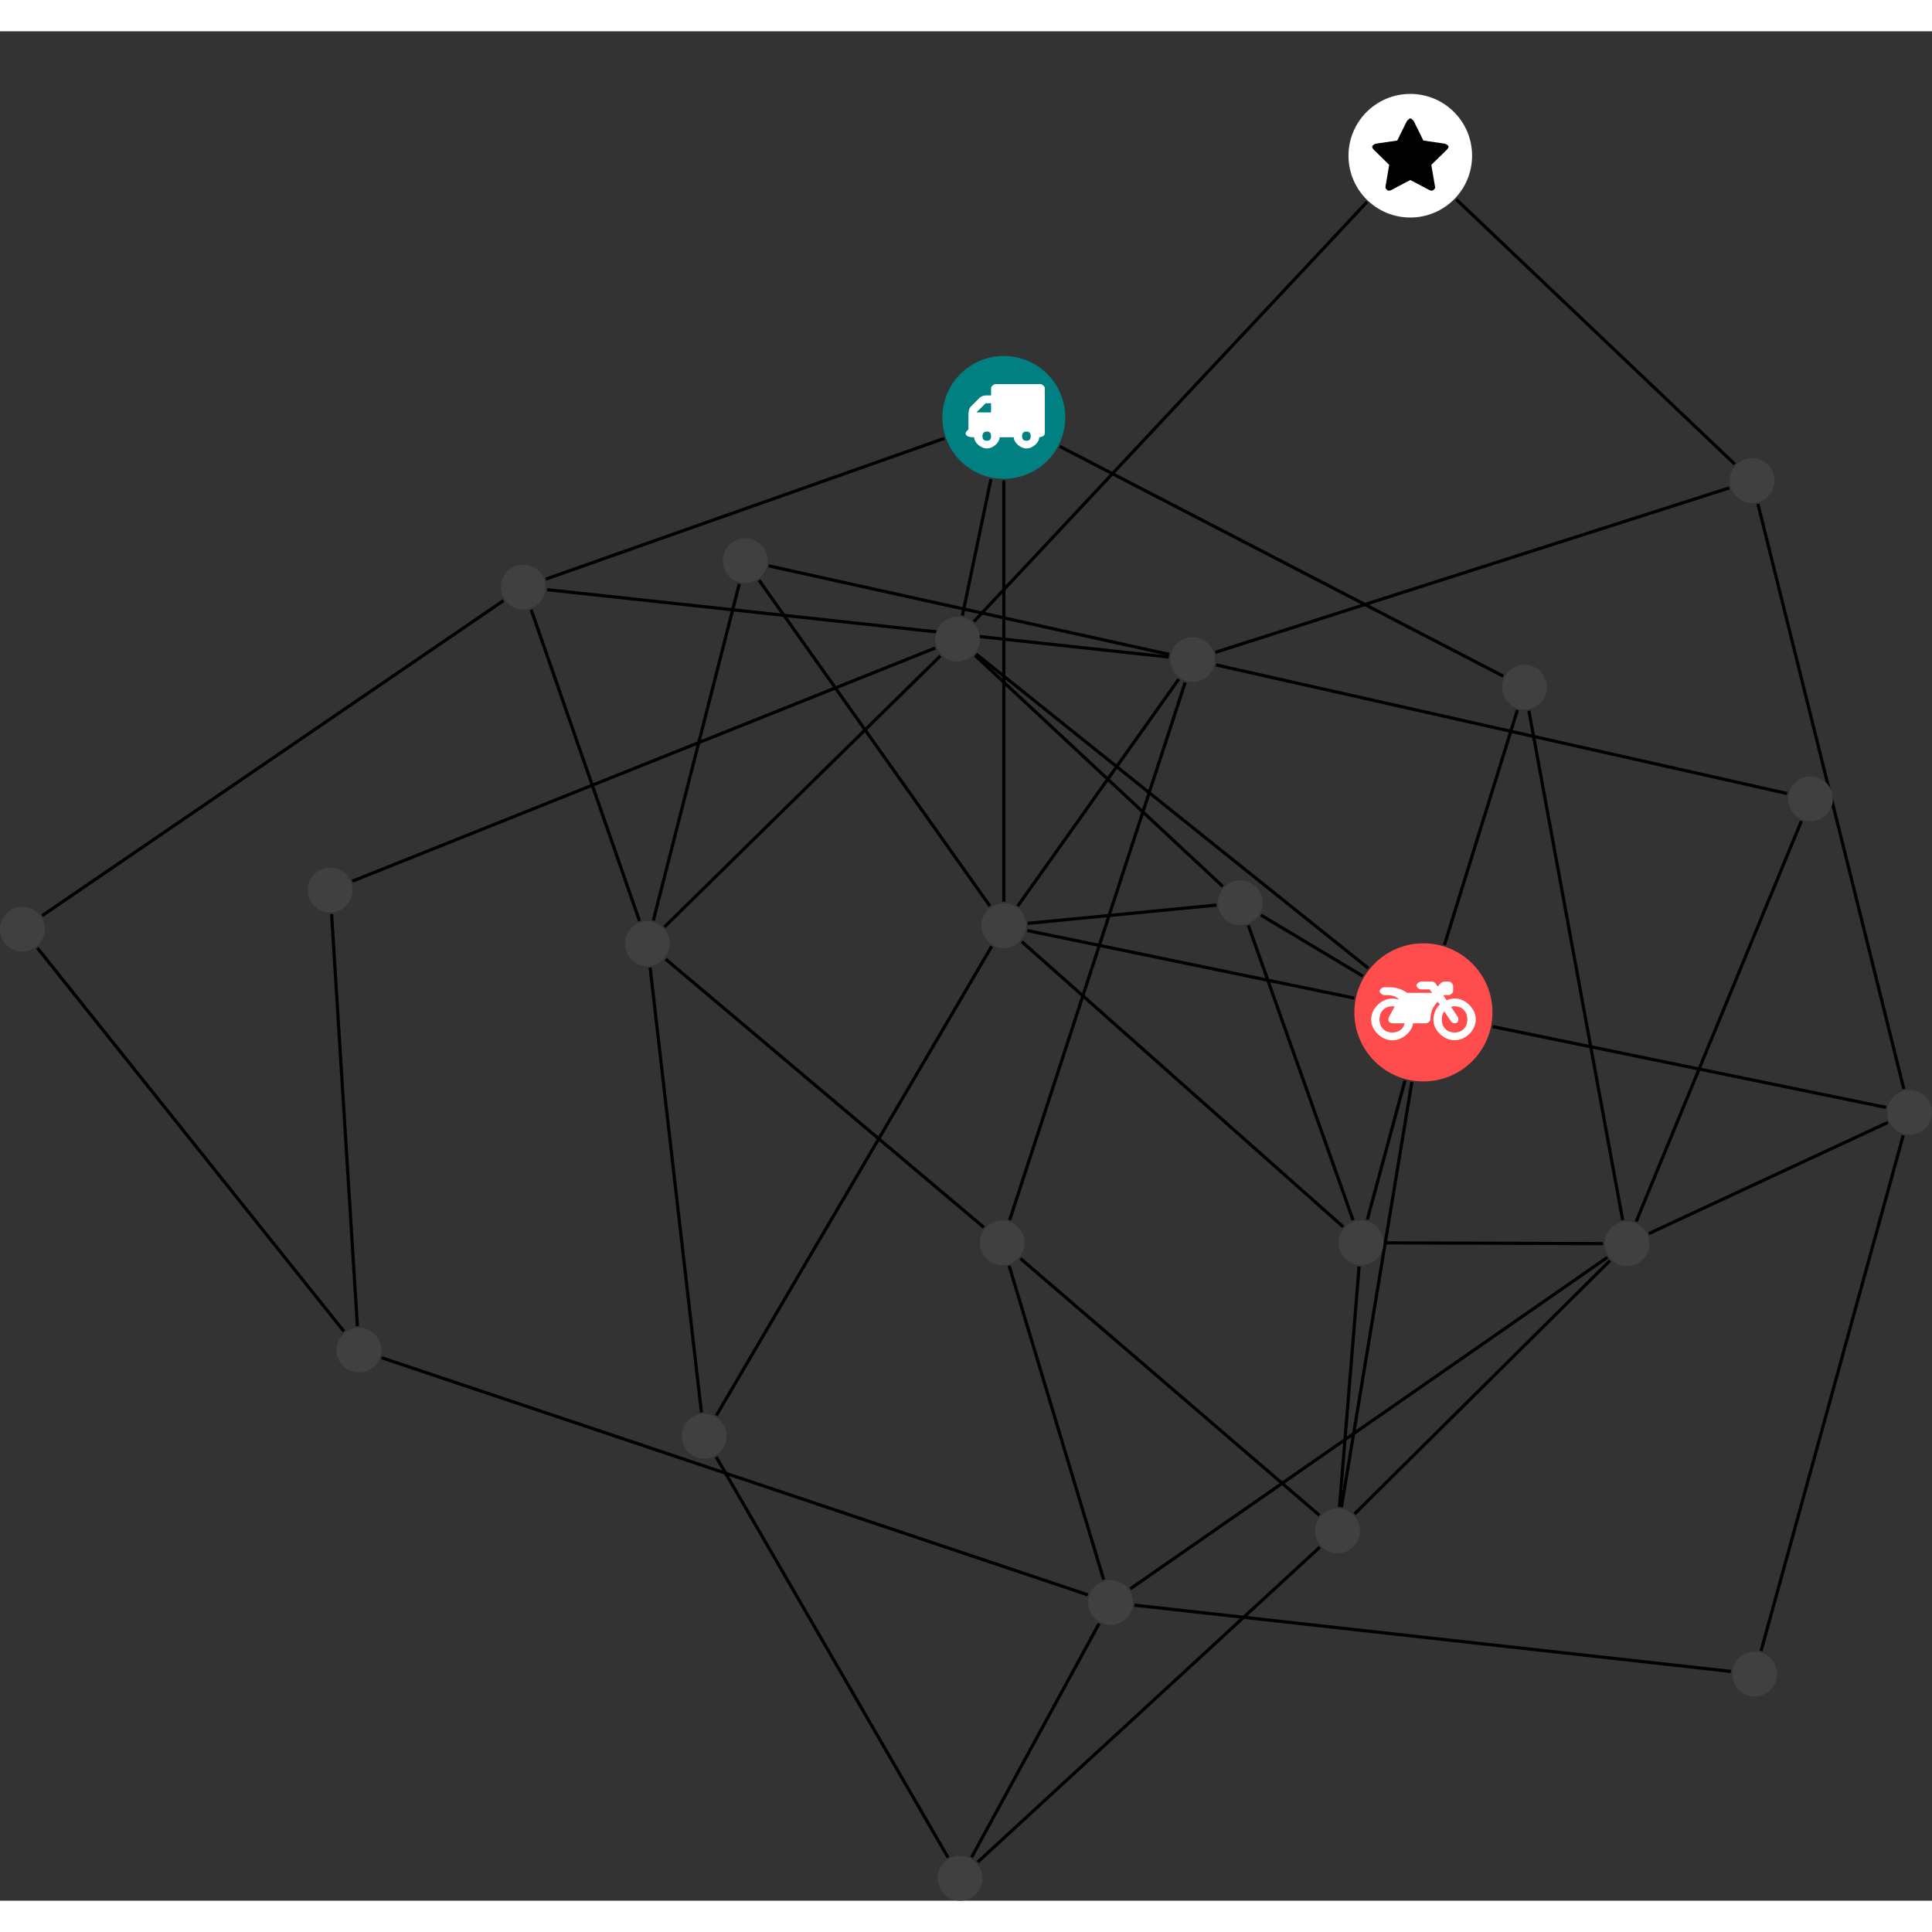 <?xml version="1.0" encoding="UTF-8"?>
<svg xmlns="http://www.w3.org/2000/svg" xmlns:xlink="http://www.w3.org/1999/xlink" width="243.053pt" height="243.053pt" viewBox="0.000 -7.876 243.053 235.177" version="1.1">
<rect x="0.000" y="-7.876" width="243.053" height="235.177" fill="#333333" stroke="none"/>
<defs>
<g>
<symbol overflow="visible" id="glyph0-0">
<path style="stroke:none;" d="M 1.422 -0.75 L 1.422 -7.922 L 3.562 -7.922 L 3.562 -0.891 L 1.422 -0.891 Z M 0.625 0 L 4.531 0 L 4.531 -8.812 L 0.438 -8.812 L 0.438 0 Z M 0.625 0 "/>
</symbol>
<symbol overflow="visible" id="glyph0-1">
<path style="stroke:none;" d="M 3.375 -0.844 C 3.375 -0.453 3.234 -0.266 2.844 -0.266 C 2.469 -0.266 2.297 -0.453 2.297 -0.844 C 2.297 -1.219 2.469 -1.422 2.844 -1.422 C 3.234 -1.422 3.375 -1.219 3.375 -0.844 Z M 1.594 -3.688 L 1.594 -3.859 C 1.594 -3.875 1.578 -3.875 1.594 -3.891 L 2.688 -4.969 C 2.703 -5 2.656 -4.984 2.688 -4.984 L 3.375 -4.984 L 3.375 -3.828 L 1.594 -3.828 Z M 8.359 -0.844 C 8.359 -0.453 8.219 -0.266 7.828 -0.266 C 7.453 -0.266 7.281 -0.453 7.281 -0.844 C 7.281 -1.219 7.453 -1.422 7.828 -1.422 C 8.219 -1.422 8.359 -1.219 8.359 -0.844 Z M 10.141 -6.891 C 10.141 -7.094 9.812 -7.391 9.609 -7.391 L 3.922 -7.391 C 3.719 -7.391 3.375 -7.094 3.375 -6.891 L 3.375 -5.969 L 2.672 -5.969 C 2.469 -5.969 2.078 -5.812 1.938 -5.672 L 0.844 -4.578 C 0.531 -4.266 0.531 -3.734 0.531 -3.328 L 0.531 -1.688 C 0.516 -1.688 0.172 -1.391 0.172 -1.203 C 0.172 -0.781 0.781 -0.703 1.062 -0.703 L 1.25 -0.703 C 1.25 -0.047 2.062 0.703 2.844 0.703 C 3.641 0.703 4.453 -0.047 4.453 -0.703 L 6.234 -0.703 C 6.234 -0.047 7.047 0.703 7.828 0.703 C 8.625 0.703 9.438 -0.047 9.438 -0.703 C 9.547 -0.703 10.141 -0.781 10.141 -1.203 Z M 10.141 -6.891 "/>
</symbol>
<symbol overflow="visible" id="glyph0-2">
<path style="stroke:none;" d="M 12.969 -2.906 C 12.844 -3.984 11.859 -5.016 10.781 -5.219 C 10.234 -5.328 9.703 -5.219 9.328 -5.031 L 8.875 -5.688 L 9.609 -5.688 C 9.812 -5.688 10.141 -5.984 10.141 -6.188 L 10.141 -6.891 C 10.141 -7.094 9.812 -7.391 9.609 -7.391 L 9.047 -7.391 C 8.969 -7.391 8.734 -7.312 8.656 -7.25 L 8.188 -6.766 L 7.891 -7.203 C 7.828 -7.281 7.594 -7.391 7.484 -7.391 L 6.078 -7.391 C 5.906 -7.391 5.547 -7.125 5.516 -6.953 C 5.484 -6.734 5.828 -6.406 6.047 -6.406 L 7.188 -6.406 L 7.484 -5.969 L 4.344 -5.969 C 4.141 -6.125 3.375 -6.672 2.141 -6.672 L 1.422 -6.672 C 1.219 -6.672 0.891 -6.375 0.891 -6.188 C 0.891 -5.984 1.219 -5.688 1.422 -5.688 L 1.781 -5.688 C 2.484 -5.688 2.906 -5.516 3.281 -5.188 L 3.25 -5.141 C 3.078 -5.188 2.797 -5.25 2.5 -5.25 C 1.109 -5.25 -0.172 -4 -0.172 -2.625 C -0.172 -1.25 1.109 0 2.5 0 C 3.75 0 4.953 -1.062 5.109 -2.141 L 6.766 -2.141 C 6.969 -2.141 7.281 -2.438 7.281 -2.625 C 7.281 -3.609 7.688 -4.391 8.219 -4.844 L 8.453 -4.5 C 7.969 -4.062 7.578 -3.203 7.672 -2.359 C 7.781 -1.172 8.969 -0.094 10.141 -0.016 C 11.703 0.094 13.156 -1.344 12.969 -2.906 Z M 2.5 -0.984 C 1.516 -0.984 0.875 -1.641 0.875 -2.625 C 0.875 -3.594 1.516 -4.281 2.5 -4.281 C 2.672 -4.281 2.844 -4.234 2.781 -4.25 L 2.047 -2.891 C 2 -2.781 2 -2.469 2.047 -2.359 C 2.125 -2.25 2.375 -2.141 2.5 -2.141 L 4.031 -2.141 C 3.891 -1.453 3.344 -0.984 2.5 -0.984 Z M 10.328 -0.984 C 9.344 -0.984 8.719 -1.641 8.719 -2.625 C 8.719 -3.109 8.859 -3.469 9.031 -3.641 L 9.906 -2.328 C 9.969 -2.219 10.203 -2.141 10.328 -2.141 C 10.391 -2.141 10.594 -2.188 10.641 -2.234 C 10.812 -2.344 10.844 -2.75 10.734 -2.922 L 9.875 -4.219 C 9.859 -4.219 10.094 -4.281 10.328 -4.281 C 11.297 -4.281 11.922 -3.594 11.922 -2.625 C 11.922 -1.641 11.297 -0.984 10.328 -0.984 Z M 10.328 -0.984 "/>
</symbol>
<symbol overflow="visible" id="glyph0-3">
<path style="stroke:none;" d="M 9.438 -5.078 C 9.438 -5.25 9.078 -5.453 8.938 -5.469 L 6.266 -5.859 L 5.078 -8.266 C 5.031 -8.375 4.75 -8.641 4.625 -8.641 C 4.5 -8.641 4.234 -8.375 4.172 -8.266 L 2.984 -5.859 L 0.312 -5.469 C 0.172 -5.453 -0.172 -5.25 -0.172 -5.078 C -0.172 -4.969 -0.062 -4.781 0.016 -4.719 L 1.969 -2.797 L 1.5 -0.062 C 1.5 -0.016 1.5 0.016 1.5 0.047 C 1.5 0.203 1.75 0.453 1.906 0.453 C 1.984 0.453 2.188 0.406 2.25 0.359 L 4.625 -0.891 L 7 0.359 C 7.062 0.406 7.266 0.453 7.344 0.453 C 7.5 0.453 7.75 0.203 7.75 0.047 C 7.75 0.016 7.75 -0.016 7.734 -0.062 L 7.266 -2.797 L 9.234 -4.719 C 9.297 -4.781 9.438 -4.969 9.438 -5.078 Z M 9.438 -5.078 "/>
</symbol>
</g>
<clipPath id="clip1">
  <path d="M 215 125 L 243.055 125 L 243.055 202 L 215 202 Z M 215 125 "/>
</clipPath>
<clipPath id="clip2">
  <path d="M 215 45 L 243.055 45 L 243.055 131 L 215 131 Z M 215 45 "/>
</clipPath>
<clipPath id="clip3">
  <path d="M 84 165 L 125 165 L 125 227.301 L 84 227.301 Z M 84 165 "/>
</clipPath>
<clipPath id="clip4">
  <path d="M 116 186 L 144 186 L 144 227.301 L 116 227.301 Z M 116 186 "/>
</clipPath>
<clipPath id="clip5">
  <path d="M 201 123 L 243.055 123 L 243.055 150 L 201 150 Z M 201 123 "/>
</clipPath>
<clipPath id="clip6">
  <path d="M 117 177 L 172 177 L 172 227.301 L 117 227.301 Z M 117 177 "/>
</clipPath>
<clipPath id="clip7">
  <path d="M 237 125 L 243.055 125 L 243.055 131 L 237 131 Z M 237 125 "/>
</clipPath>
<clipPath id="clip8">
  <path d="M 117 221 L 124 221 L 124 227.301 L 117 227.301 Z M 117 221 "/>
</clipPath>
</defs>
<g id="surface1">
<path style="fill:none;stroke-width:0.399;stroke-linecap:butt;stroke-linejoin:miter;stroke:rgb(0%,0%,0%);stroke-opacity:1;stroke-miterlimit:10;" d="M 0.001 -7.929 L 0.001 -60.925 " transform="matrix(1,0,0,-1,126.284,40.696)"/>
<path style="fill:none;stroke-width:0.399;stroke-linecap:butt;stroke-linejoin:miter;stroke:rgb(0%,0%,0%);stroke-opacity:1;stroke-miterlimit:10;" d="M -1.62 -7.761 L -5.21 -24.933 " transform="matrix(1,0,0,-1,126.284,40.696)"/>
<path style="fill:none;stroke-width:0.399;stroke-linecap:butt;stroke-linejoin:miter;stroke:rgb(0%,0%,0%);stroke-opacity:1;stroke-miterlimit:10;" d="M 7.04 -3.648 L 62.829 -32.554 " transform="matrix(1,0,0,-1,126.284,40.696)"/>
<path style="fill:none;stroke-width:0.399;stroke-linecap:butt;stroke-linejoin:miter;stroke:rgb(0%,0%,0%);stroke-opacity:1;stroke-miterlimit:10;" d="M -7.479 -2.64 L -57.608 -20.343 " transform="matrix(1,0,0,-1,126.284,40.696)"/>
<path style="fill:none;stroke-width:0.399;stroke-linecap:butt;stroke-linejoin:miter;stroke:rgb(0%,0%,0%);stroke-opacity:1;stroke-miterlimit:10;" d="M 91.462 -157.761 L 16.431 -149.425 " transform="matrix(1,0,0,-1,126.284,40.696)"/>
<g clip-path="url(#clip1)" clip-rule="nonzero">
<path style="fill:none;stroke-width:0.399;stroke-linecap:butt;stroke-linejoin:miter;stroke:rgb(0%,0%,0%);stroke-opacity:1;stroke-miterlimit:10;" d="M 95.263 -155.187 L 113.15 -90.331 " transform="matrix(1,0,0,-1,126.284,40.696)"/>
</g>
<path style="fill:none;stroke-width:0.399;stroke-linecap:butt;stroke-linejoin:miter;stroke:rgb(0%,0%,0%);stroke-opacity:1;stroke-miterlimit:10;" d="M 2.954 -64.554 L 44.083 -73.054 " transform="matrix(1,0,0,-1,126.284,40.696)"/>
<path style="fill:none;stroke-width:0.399;stroke-linecap:butt;stroke-linejoin:miter;stroke:rgb(0%,0%,0%);stroke-opacity:1;stroke-miterlimit:10;" d="M 3.005 -63.652 L 26.747 -61.355 " transform="matrix(1,0,0,-1,126.284,40.696)"/>
<path style="fill:none;stroke-width:0.399;stroke-linecap:butt;stroke-linejoin:miter;stroke:rgb(0%,0%,0%);stroke-opacity:1;stroke-miterlimit:10;" d="M 2.255 -65.945 L 42.689 -101.827 " transform="matrix(1,0,0,-1,126.284,40.696)"/>
<path style="fill:none;stroke-width:0.399;stroke-linecap:butt;stroke-linejoin:miter;stroke:rgb(0%,0%,0%);stroke-opacity:1;stroke-miterlimit:10;" d="M -1.526 -66.546 L -36.167 -125.57 " transform="matrix(1,0,0,-1,126.284,40.696)"/>
<path style="fill:none;stroke-width:0.399;stroke-linecap:butt;stroke-linejoin:miter;stroke:rgb(0%,0%,0%);stroke-opacity:1;stroke-miterlimit:10;" d="M 1.747 -61.48 L 22.005 -32.933 " transform="matrix(1,0,0,-1,126.284,40.696)"/>
<path style="fill:none;stroke-width:0.399;stroke-linecap:butt;stroke-linejoin:miter;stroke:rgb(0%,0%,0%);stroke-opacity:1;stroke-miterlimit:10;" d="M -1.745 -61.48 L -30.788 -20.488 " transform="matrix(1,0,0,-1,126.284,40.696)"/>
<path style="fill:none;stroke-width:0.399;stroke-linecap:butt;stroke-linejoin:miter;stroke:rgb(0%,0%,0%);stroke-opacity:1;stroke-miterlimit:10;" d="M 45.853 -69.296 L -3.471 -29.777 " transform="matrix(1,0,0,-1,126.284,40.696)"/>
<path style="fill:none;stroke-width:0.399;stroke-linecap:butt;stroke-linejoin:miter;stroke:rgb(0%,0%,0%);stroke-opacity:1;stroke-miterlimit:10;" d="M 45.161 -70.288 L 32.341 -62.613 " transform="matrix(1,0,0,-1,126.284,40.696)"/>
<path style="fill:none;stroke-width:0.399;stroke-linecap:butt;stroke-linejoin:miter;stroke:rgb(0%,0%,0%);stroke-opacity:1;stroke-miterlimit:10;" d="M 50.466 -83.433 L 45.732 -100.917 " transform="matrix(1,0,0,-1,126.284,40.696)"/>
<path style="fill:none;stroke-width:0.399;stroke-linecap:butt;stroke-linejoin:miter;stroke:rgb(0%,0%,0%);stroke-opacity:1;stroke-miterlimit:10;" d="M 55.427 -66.367 L 64.611 -36.824 " transform="matrix(1,0,0,-1,126.284,40.696)"/>
<path style="fill:none;stroke-width:0.399;stroke-linecap:butt;stroke-linejoin:miter;stroke:rgb(0%,0%,0%);stroke-opacity:1;stroke-miterlimit:10;" d="M 61.493 -76.64 L 110.997 -86.812 " transform="matrix(1,0,0,-1,126.284,40.696)"/>
<path style="fill:none;stroke-width:0.399;stroke-linecap:butt;stroke-linejoin:miter;stroke:rgb(0%,0%,0%);stroke-opacity:1;stroke-miterlimit:10;" d="M 51.333 -83.62 L 42.474 -137.101 " transform="matrix(1,0,0,-1,126.284,40.696)"/>
<path style="fill:none;stroke-width:0.399;stroke-linecap:butt;stroke-linejoin:miter;stroke:rgb(0%,0%,0%);stroke-opacity:1;stroke-miterlimit:10;" d="M -8.628 -29.011 L -81.956 -58.347 " transform="matrix(1,0,0,-1,126.284,40.696)"/>
<path style="fill:none;stroke-width:0.399;stroke-linecap:butt;stroke-linejoin:miter;stroke:rgb(0%,0%,0%);stroke-opacity:1;stroke-miterlimit:10;" d="M -3.764 -25.687 L 45.685 27.102 " transform="matrix(1,0,0,-1,126.284,40.696)"/>
<path style="fill:none;stroke-width:0.399;stroke-linecap:butt;stroke-linejoin:miter;stroke:rgb(0%,0%,0%);stroke-opacity:1;stroke-miterlimit:10;" d="M -3.62 -29.945 L 27.544 -59.003 " transform="matrix(1,0,0,-1,126.284,40.696)"/>
<path style="fill:none;stroke-width:0.399;stroke-linecap:butt;stroke-linejoin:miter;stroke:rgb(0%,0%,0%);stroke-opacity:1;stroke-miterlimit:10;" d="M -7.979 -30.003 L -42.686 -64.097 " transform="matrix(1,0,0,-1,126.284,40.696)"/>
<path style="fill:none;stroke-width:0.399;stroke-linecap:butt;stroke-linejoin:miter;stroke:rgb(0%,0%,0%);stroke-opacity:1;stroke-miterlimit:10;" d="M -84.569 -62.48 L -81.323 -114.324 " transform="matrix(1,0,0,-1,126.284,40.696)"/>
<path style="fill:none;stroke-width:0.399;stroke-linecap:butt;stroke-linejoin:miter;stroke:rgb(0%,0%,0%);stroke-opacity:1;stroke-miterlimit:10;" d="M -2.507 -101.902 L -42.534 -68.156 " transform="matrix(1,0,0,-1,126.284,40.696)"/>
<path style="fill:none;stroke-width:0.399;stroke-linecap:butt;stroke-linejoin:miter;stroke:rgb(0%,0%,0%);stroke-opacity:1;stroke-miterlimit:10;" d="M 0.669 -106.738 L 12.56 -146.202 " transform="matrix(1,0,0,-1,126.284,40.696)"/>
<path style="fill:none;stroke-width:0.399;stroke-linecap:butt;stroke-linejoin:miter;stroke:rgb(0%,0%,0%);stroke-opacity:1;stroke-miterlimit:10;" d="M 0.736 -100.976 L 22.814 -33.343 " transform="matrix(1,0,0,-1,126.284,40.696)"/>
<path style="fill:none;stroke-width:0.399;stroke-linecap:butt;stroke-linejoin:miter;stroke:rgb(0%,0%,0%);stroke-opacity:1;stroke-miterlimit:10;" d="M 2.087 -105.812 L 39.693 -138.113 " transform="matrix(1,0,0,-1,126.284,40.696)"/>
<path style="fill:none;stroke-width:0.399;stroke-linecap:butt;stroke-linejoin:miter;stroke:rgb(0%,0%,0%);stroke-opacity:1;stroke-miterlimit:10;" d="M 56.919 27.426 L 91.95 -5.878 " transform="matrix(1,0,0,-1,126.284,40.696)"/>
<path style="fill:none;stroke-width:0.399;stroke-linecap:butt;stroke-linejoin:miter;stroke:rgb(0%,0%,0%);stroke-opacity:1;stroke-miterlimit:10;" d="M 30.763 -63.906 L 43.935 -100.988 " transform="matrix(1,0,0,-1,126.284,40.696)"/>
<path style="fill:none;stroke-width:0.399;stroke-linecap:butt;stroke-linejoin:miter;stroke:rgb(0%,0%,0%);stroke-opacity:1;stroke-miterlimit:10;" d="M -121.585 -66.742 L -83.018 -114.98 " transform="matrix(1,0,0,-1,126.284,40.696)"/>
<path style="fill:none;stroke-width:0.399;stroke-linecap:butt;stroke-linejoin:miter;stroke:rgb(0%,0%,0%);stroke-opacity:1;stroke-miterlimit:10;" d="M -120.975 -62.683 L -62.944 -23.05 " transform="matrix(1,0,0,-1,126.284,40.696)"/>
<path style="fill:none;stroke-width:0.399;stroke-linecap:butt;stroke-linejoin:miter;stroke:rgb(0%,0%,0%);stroke-opacity:1;stroke-miterlimit:10;" d="M -78.272 -118.296 L 10.571 -148.128 " transform="matrix(1,0,0,-1,126.284,40.696)"/>
<g clip-path="url(#clip2)" clip-rule="nonzero">
<path style="fill:none;stroke-width:0.399;stroke-linecap:butt;stroke-linejoin:miter;stroke:rgb(0%,0%,0%);stroke-opacity:1;stroke-miterlimit:10;" d="M 94.868 -10.886 L 113.224 -84.492 " transform="matrix(1,0,0,-1,126.284,40.696)"/>
</g>
<path style="fill:none;stroke-width:0.399;stroke-linecap:butt;stroke-linejoin:miter;stroke:rgb(0%,0%,0%);stroke-opacity:1;stroke-miterlimit:10;" d="M 91.263 -8.874 L 26.626 -29.554 " transform="matrix(1,0,0,-1,126.284,40.696)"/>
<path style="fill:none;stroke-width:0.399;stroke-linecap:butt;stroke-linejoin:miter;stroke:rgb(0%,0%,0%);stroke-opacity:1;stroke-miterlimit:10;" d="M 47.962 -103.843 L 75.384 -103.945 " transform="matrix(1,0,0,-1,126.284,40.696)"/>
<path style="fill:none;stroke-width:0.399;stroke-linecap:butt;stroke-linejoin:miter;stroke:rgb(0%,0%,0%);stroke-opacity:1;stroke-miterlimit:10;" d="M 44.696 -106.839 L 42.228 -137.07 " transform="matrix(1,0,0,-1,126.284,40.696)"/>
<path style="fill:none;stroke-width:0.399;stroke-linecap:butt;stroke-linejoin:miter;stroke:rgb(0%,0%,0%);stroke-opacity:1;stroke-miterlimit:10;" d="M -44.495 -69.206 L -38.042 -125.175 " transform="matrix(1,0,0,-1,126.284,40.696)"/>
<path style="fill:none;stroke-width:0.399;stroke-linecap:butt;stroke-linejoin:miter;stroke:rgb(0%,0%,0%);stroke-opacity:1;stroke-miterlimit:10;" d="M -45.831 -63.359 L -59.46 -24.199 " transform="matrix(1,0,0,-1,126.284,40.696)"/>
<path style="fill:none;stroke-width:0.399;stroke-linecap:butt;stroke-linejoin:miter;stroke:rgb(0%,0%,0%);stroke-opacity:1;stroke-miterlimit:10;" d="M -44.093 -63.284 L -33.28 -20.949 " transform="matrix(1,0,0,-1,126.284,40.696)"/>
<g clip-path="url(#clip3)" clip-rule="nonzero">
<path style="fill:none;stroke-width:0.399;stroke-linecap:butt;stroke-linejoin:miter;stroke:rgb(0%,0%,0%);stroke-opacity:1;stroke-miterlimit:10;" d="M -36.182 -130.784 L -7.011 -181.179 " transform="matrix(1,0,0,-1,126.284,40.696)"/>
</g>
<path style="fill:none;stroke-width:0.399;stroke-linecap:butt;stroke-linejoin:miter;stroke:rgb(0%,0%,0%);stroke-opacity:1;stroke-miterlimit:10;" d="M 15.911 -147.37 L 75.923 -105.675 " transform="matrix(1,0,0,-1,126.284,40.696)"/>
<g clip-path="url(#clip4)" clip-rule="nonzero">
<path style="fill:none;stroke-width:0.399;stroke-linecap:butt;stroke-linejoin:miter;stroke:rgb(0%,0%,0%);stroke-opacity:1;stroke-miterlimit:10;" d="M 11.986 -151.742 L -4.054 -181.14 " transform="matrix(1,0,0,-1,126.284,40.696)"/>
</g>
<path style="fill:none;stroke-width:0.399;stroke-linecap:butt;stroke-linejoin:miter;stroke:rgb(0%,0%,0%);stroke-opacity:1;stroke-miterlimit:10;" d="M 66.056 -36.909 L 77.853 -100.988 " transform="matrix(1,0,0,-1,126.284,40.696)"/>
<g clip-path="url(#clip5)" clip-rule="nonzero">
<path style="fill:none;stroke-width:0.399;stroke-linecap:butt;stroke-linejoin:miter;stroke:rgb(0%,0%,0%);stroke-opacity:1;stroke-miterlimit:10;" d="M 81.138 -102.683 L 111.216 -88.695 " transform="matrix(1,0,0,-1,126.284,40.696)"/>
</g>
<path style="fill:none;stroke-width:0.399;stroke-linecap:butt;stroke-linejoin:miter;stroke:rgb(0%,0%,0%);stroke-opacity:1;stroke-miterlimit:10;" d="M 79.552 -101.167 L 100.341 -50.773 " transform="matrix(1,0,0,-1,126.284,40.696)"/>
<path style="fill:none;stroke-width:0.399;stroke-linecap:butt;stroke-linejoin:miter;stroke:rgb(0%,0%,0%);stroke-opacity:1;stroke-miterlimit:10;" d="M 76.259 -106.081 L 44.122 -137.952 " transform="matrix(1,0,0,-1,126.284,40.696)"/>
<path style="fill:none;stroke-width:0.399;stroke-linecap:butt;stroke-linejoin:miter;stroke:rgb(0%,0%,0%);stroke-opacity:1;stroke-miterlimit:10;" d="M -57.452 -21.675 L 20.751 -30.148 " transform="matrix(1,0,0,-1,126.284,40.696)"/>
<g clip-path="url(#clip6)" clip-rule="nonzero">
<path style="fill:none;stroke-width:0.399;stroke-linecap:butt;stroke-linejoin:miter;stroke:rgb(0%,0%,0%);stroke-opacity:1;stroke-miterlimit:10;" d="M -3.28 -181.745 L 39.763 -142.12 " transform="matrix(1,0,0,-1,126.284,40.696)"/>
</g>
<path style="fill:none;stroke-width:0.399;stroke-linecap:butt;stroke-linejoin:miter;stroke:rgb(0%,0%,0%);stroke-opacity:1;stroke-miterlimit:10;" d="M 26.696 -31.136 L 98.548 -47.32 " transform="matrix(1,0,0,-1,126.284,40.696)"/>
<path style="fill:none;stroke-width:0.399;stroke-linecap:butt;stroke-linejoin:miter;stroke:rgb(0%,0%,0%);stroke-opacity:1;stroke-miterlimit:10;" d="M 20.806 -29.82 L -29.585 -18.675 " transform="matrix(1,0,0,-1,126.284,40.696)"/>
<path style=" stroke:none;fill-rule:nonzero;fill:rgb(0%,50%,50%);fill-opacity:1;" d="M 134.012 40.695 C 134.012 36.426 130.551 32.969 126.285 32.969 C 122.016 32.969 118.555 36.426 118.555 40.695 C 118.555 44.965 122.016 48.426 126.285 48.426 C 130.551 48.426 134.012 44.965 134.012 40.695 Z M 134.012 40.695 "/>
<g style="fill:rgb(100%,100%,100%);fill-opacity:1;">
  <use xlink:href="#glyph0-1" x="121.302" y="43.899"/>
</g>
<path style=" stroke:none;fill-rule:nonzero;fill:rgb(25%,25%,25%);fill-opacity:1;" d="M 223.562 198.789 C 223.562 197.234 222.301 195.973 220.742 195.973 C 219.188 195.973 217.926 197.234 217.926 198.789 C 217.926 200.344 219.188 201.605 220.742 201.605 C 222.301 201.605 223.562 200.344 223.562 198.789 Z M 223.562 198.789 "/>
<path style=" stroke:none;fill-rule:nonzero;fill:rgb(25%,25%,25%);fill-opacity:1;" d="M 129.102 104.637 C 129.102 103.082 127.84 101.82 126.285 101.82 C 124.727 101.82 123.465 103.082 123.465 104.637 C 123.465 106.195 124.727 107.457 126.285 107.457 C 127.84 107.457 129.102 106.195 129.102 104.637 Z M 129.102 104.637 "/>
<path style=" stroke:none;fill-rule:nonzero;fill:rgb(100%,29.999%,29.999%);fill-opacity:1;" d="M 187.758 115.547 C 187.758 110.75 183.867 106.859 179.07 106.859 C 174.273 106.859 170.383 110.75 170.383 115.547 C 170.383 120.344 174.273 124.234 179.07 124.234 C 183.867 124.234 187.758 120.344 187.758 115.547 Z M 187.758 115.547 "/>
<g style="fill:rgb(100%,100%,100%);fill-opacity:1;">
  <use xlink:href="#glyph0-2" x="172.67" y="119.06"/>
</g>
<path style=" stroke:none;fill-rule:nonzero;fill:rgb(25%,25%,25%);fill-opacity:1;" d="M 123.277 68.586 C 123.277 67.027 122.016 65.766 120.457 65.766 C 118.902 65.766 117.641 67.027 117.641 68.586 C 117.641 70.141 118.902 71.402 120.457 71.402 C 122.016 71.402 123.277 70.141 123.277 68.586 Z M 123.277 68.586 "/>
<path style=" stroke:none;fill-rule:nonzero;fill:rgb(25%,25%,25%);fill-opacity:1;" d="M 44.344 100.164 C 44.344 98.605 43.082 97.344 41.523 97.344 C 39.969 97.344 38.707 98.605 38.707 100.164 C 38.707 101.719 39.969 102.98 41.523 102.98 C 43.082 102.98 44.344 101.719 44.344 100.164 Z M 44.344 100.164 "/>
<path style=" stroke:none;fill-rule:nonzero;fill:rgb(25%,25%,25%);fill-opacity:1;" d="M 128.898 144.539 C 128.898 142.984 127.637 141.723 126.082 141.723 C 124.527 141.723 123.266 142.984 123.266 144.539 C 123.266 146.098 124.527 147.359 126.082 147.359 C 127.637 147.359 128.898 146.098 128.898 144.539 Z M 128.898 144.539 "/>
<path style=" stroke:none;fill-rule:nonzero;fill:rgb(100%,100%,100%);fill-opacity:1;" d="M 185.195 7.773 C 185.195 3.48 181.715 0 177.422 0 C 173.125 0 169.645 3.48 169.645 7.773 C 169.645 12.07 173.125 15.551 177.422 15.551 C 181.715 15.551 185.195 12.07 185.195 7.773 Z M 185.195 7.773 "/>
<g style="fill:rgb(0%,0%,0%);fill-opacity:1;">
  <use xlink:href="#glyph0-3" x="172.798" y="11.725"/>
</g>
<path style=" stroke:none;fill-rule:nonzero;fill:rgb(25%,25%,25%);fill-opacity:1;" d="M 158.852 101.758 C 158.852 100.203 157.59 98.941 156.035 98.941 C 154.48 98.941 153.219 100.203 153.219 101.758 C 153.219 103.312 154.48 104.574 156.035 104.574 C 157.59 104.574 158.852 103.312 158.852 101.758 Z M 158.852 101.758 "/>
<path style=" stroke:none;fill-rule:nonzero;fill:rgb(25%,25%,25%);fill-opacity:1;" d="M 5.637 105.078 C 5.637 103.523 4.375 102.262 2.816 102.262 C 1.262 102.262 0 103.523 0 105.078 C 0 106.637 1.262 107.898 2.816 107.898 C 4.375 107.898 5.637 106.637 5.637 105.078 Z M 5.637 105.078 "/>
<path style=" stroke:none;fill-rule:nonzero;fill:rgb(25%,25%,25%);fill-opacity:1;" d="M 47.969 158.031 C 47.969 156.473 46.707 155.211 45.152 155.211 C 43.594 155.211 42.332 156.473 42.332 158.031 C 42.332 159.586 43.594 160.848 45.152 160.848 C 46.707 160.848 47.969 159.586 47.969 158.031 Z M 47.969 158.031 "/>
<path style=" stroke:none;fill-rule:nonzero;fill:rgb(25%,25%,25%);fill-opacity:1;" d="M 223.238 48.652 C 223.238 47.094 221.977 45.832 220.418 45.832 C 218.863 45.832 217.602 47.094 217.602 48.652 C 217.602 50.207 218.863 51.469 220.418 51.469 C 221.977 51.469 223.238 50.207 223.238 48.652 Z M 223.238 48.652 "/>
<path style=" stroke:none;fill-rule:nonzero;fill:rgb(25%,25%,25%);fill-opacity:1;" d="M 174.047 144.527 C 174.047 142.969 172.785 141.707 171.227 141.707 C 169.672 141.707 168.41 142.969 168.41 144.527 C 168.41 146.082 169.672 147.344 171.227 147.344 C 172.785 147.344 174.047 146.082 174.047 144.527 Z M 174.047 144.527 "/>
<path style=" stroke:none;fill-rule:nonzero;fill:rgb(25%,25%,25%);fill-opacity:1;" d="M 84.262 106.906 C 84.262 105.348 83 104.086 81.445 104.086 C 79.887 104.086 78.625 105.348 78.625 106.906 C 78.625 108.461 79.887 109.723 81.445 109.723 C 83 109.723 84.262 108.461 84.262 106.906 Z M 84.262 106.906 "/>
<path style=" stroke:none;fill-rule:nonzero;fill:rgb(25%,25%,25%);fill-opacity:1;" d="M 91.406 168.867 C 91.406 167.309 90.145 166.047 88.59 166.047 C 87.035 166.047 85.773 167.309 85.773 168.867 C 85.773 170.422 87.035 171.684 88.59 171.684 C 90.145 171.684 91.406 170.422 91.406 168.867 Z M 91.406 168.867 "/>
<path style=" stroke:none;fill-rule:nonzero;fill:rgb(25%,25%,25%);fill-opacity:1;" d="M 142.535 189.785 C 142.535 188.23 141.273 186.969 139.715 186.969 C 138.16 186.969 136.898 188.23 136.898 189.785 C 136.898 191.34 138.16 192.602 139.715 192.602 C 141.273 192.602 142.535 191.34 142.535 189.785 Z M 142.535 189.785 "/>
<path style=" stroke:none;fill-rule:nonzero;fill:rgb(25%,25%,25%);fill-opacity:1;" d="M 194.609 74.641 C 194.609 73.082 193.348 71.82 191.789 71.82 C 190.234 71.82 188.973 73.082 188.973 74.641 C 188.973 76.195 190.234 77.457 191.789 77.457 C 193.348 77.457 194.609 76.195 194.609 74.641 Z M 194.609 74.641 "/>
<path style=" stroke:none;fill-rule:nonzero;fill:rgb(25%,25%,25%);fill-opacity:1;" d="M 207.5 144.648 C 207.5 143.094 206.238 141.832 204.684 141.832 C 203.125 141.832 201.863 143.094 201.863 144.648 C 201.863 146.207 203.125 147.469 204.684 147.469 C 206.238 147.469 207.5 146.207 207.5 144.648 Z M 207.5 144.648 "/>
<path style=" stroke:none;fill-rule:nonzero;fill:rgb(25%,25%,25%);fill-opacity:1;" d="M 68.648 62.047 C 68.648 60.488 67.387 59.227 65.832 59.227 C 64.273 59.227 63.012 60.488 63.012 62.047 C 63.012 63.602 64.273 64.863 65.832 64.863 C 67.387 64.863 68.648 63.602 68.648 62.047 Z M 68.648 62.047 "/>
<g clip-path="url(#clip7)" clip-rule="nonzero">
<path style=" stroke:none;fill-rule:nonzero;fill:rgb(25%,25%,25%);fill-opacity:1;" d="M 243.055 128.117 C 243.055 126.559 241.793 125.297 240.234 125.297 C 238.68 125.297 237.418 126.559 237.418 128.117 C 237.418 129.672 238.68 130.934 240.234 130.934 C 241.793 130.934 243.055 129.672 243.055 128.117 Z M 243.055 128.117 "/>
</g>
<g clip-path="url(#clip8)" clip-rule="nonzero">
<path style=" stroke:none;fill-rule:nonzero;fill:rgb(25%,25%,25%);fill-opacity:1;" d="M 123.602 224.484 C 123.602 222.926 122.34 221.664 120.781 221.664 C 119.227 221.664 117.965 222.926 117.965 224.484 C 117.965 226.039 119.227 227.301 120.781 227.301 C 122.34 227.301 123.602 226.039 123.602 224.484 Z M 123.602 224.484 "/>
</g>
<path style=" stroke:none;fill-rule:nonzero;fill:rgb(25%,25%,25%);fill-opacity:1;" d="M 152.852 71.168 C 152.852 69.613 151.59 68.352 150.035 68.352 C 148.48 68.352 147.219 69.613 147.219 71.168 C 147.219 72.723 148.48 73.984 150.035 73.984 C 151.59 73.984 152.852 72.723 152.852 71.168 Z M 152.852 71.168 "/>
<path style=" stroke:none;fill-rule:nonzero;fill:rgb(25%,25%,25%);fill-opacity:1;" d="M 230.594 88.68 C 230.594 87.125 229.332 85.863 227.773 85.863 C 226.219 85.863 224.957 87.125 224.957 88.68 C 224.957 90.238 226.219 91.5 227.773 91.5 C 229.332 91.5 230.594 90.238 230.594 88.68 Z M 230.594 88.68 "/>
<path style=" stroke:none;fill-rule:nonzero;fill:rgb(25%,25%,25%);fill-opacity:1;" d="M 171.082 180.77 C 171.082 179.215 169.82 177.953 168.266 177.953 C 166.707 177.953 165.445 179.215 165.445 180.77 C 165.445 182.328 166.707 183.59 168.266 183.59 C 169.82 183.59 171.082 182.328 171.082 180.77 Z M 171.082 180.77 "/>
<path style=" stroke:none;fill-rule:nonzero;fill:rgb(25%,25%,25%);fill-opacity:1;" d="M 96.57 58.719 C 96.57 57.164 95.309 55.902 93.75 55.902 C 92.195 55.902 90.934 57.164 90.934 58.719 C 90.934 60.277 92.195 61.539 93.75 61.539 C 95.309 61.539 96.57 60.277 96.57 58.719 Z M 96.57 58.719 "/>
</g>
</svg>
